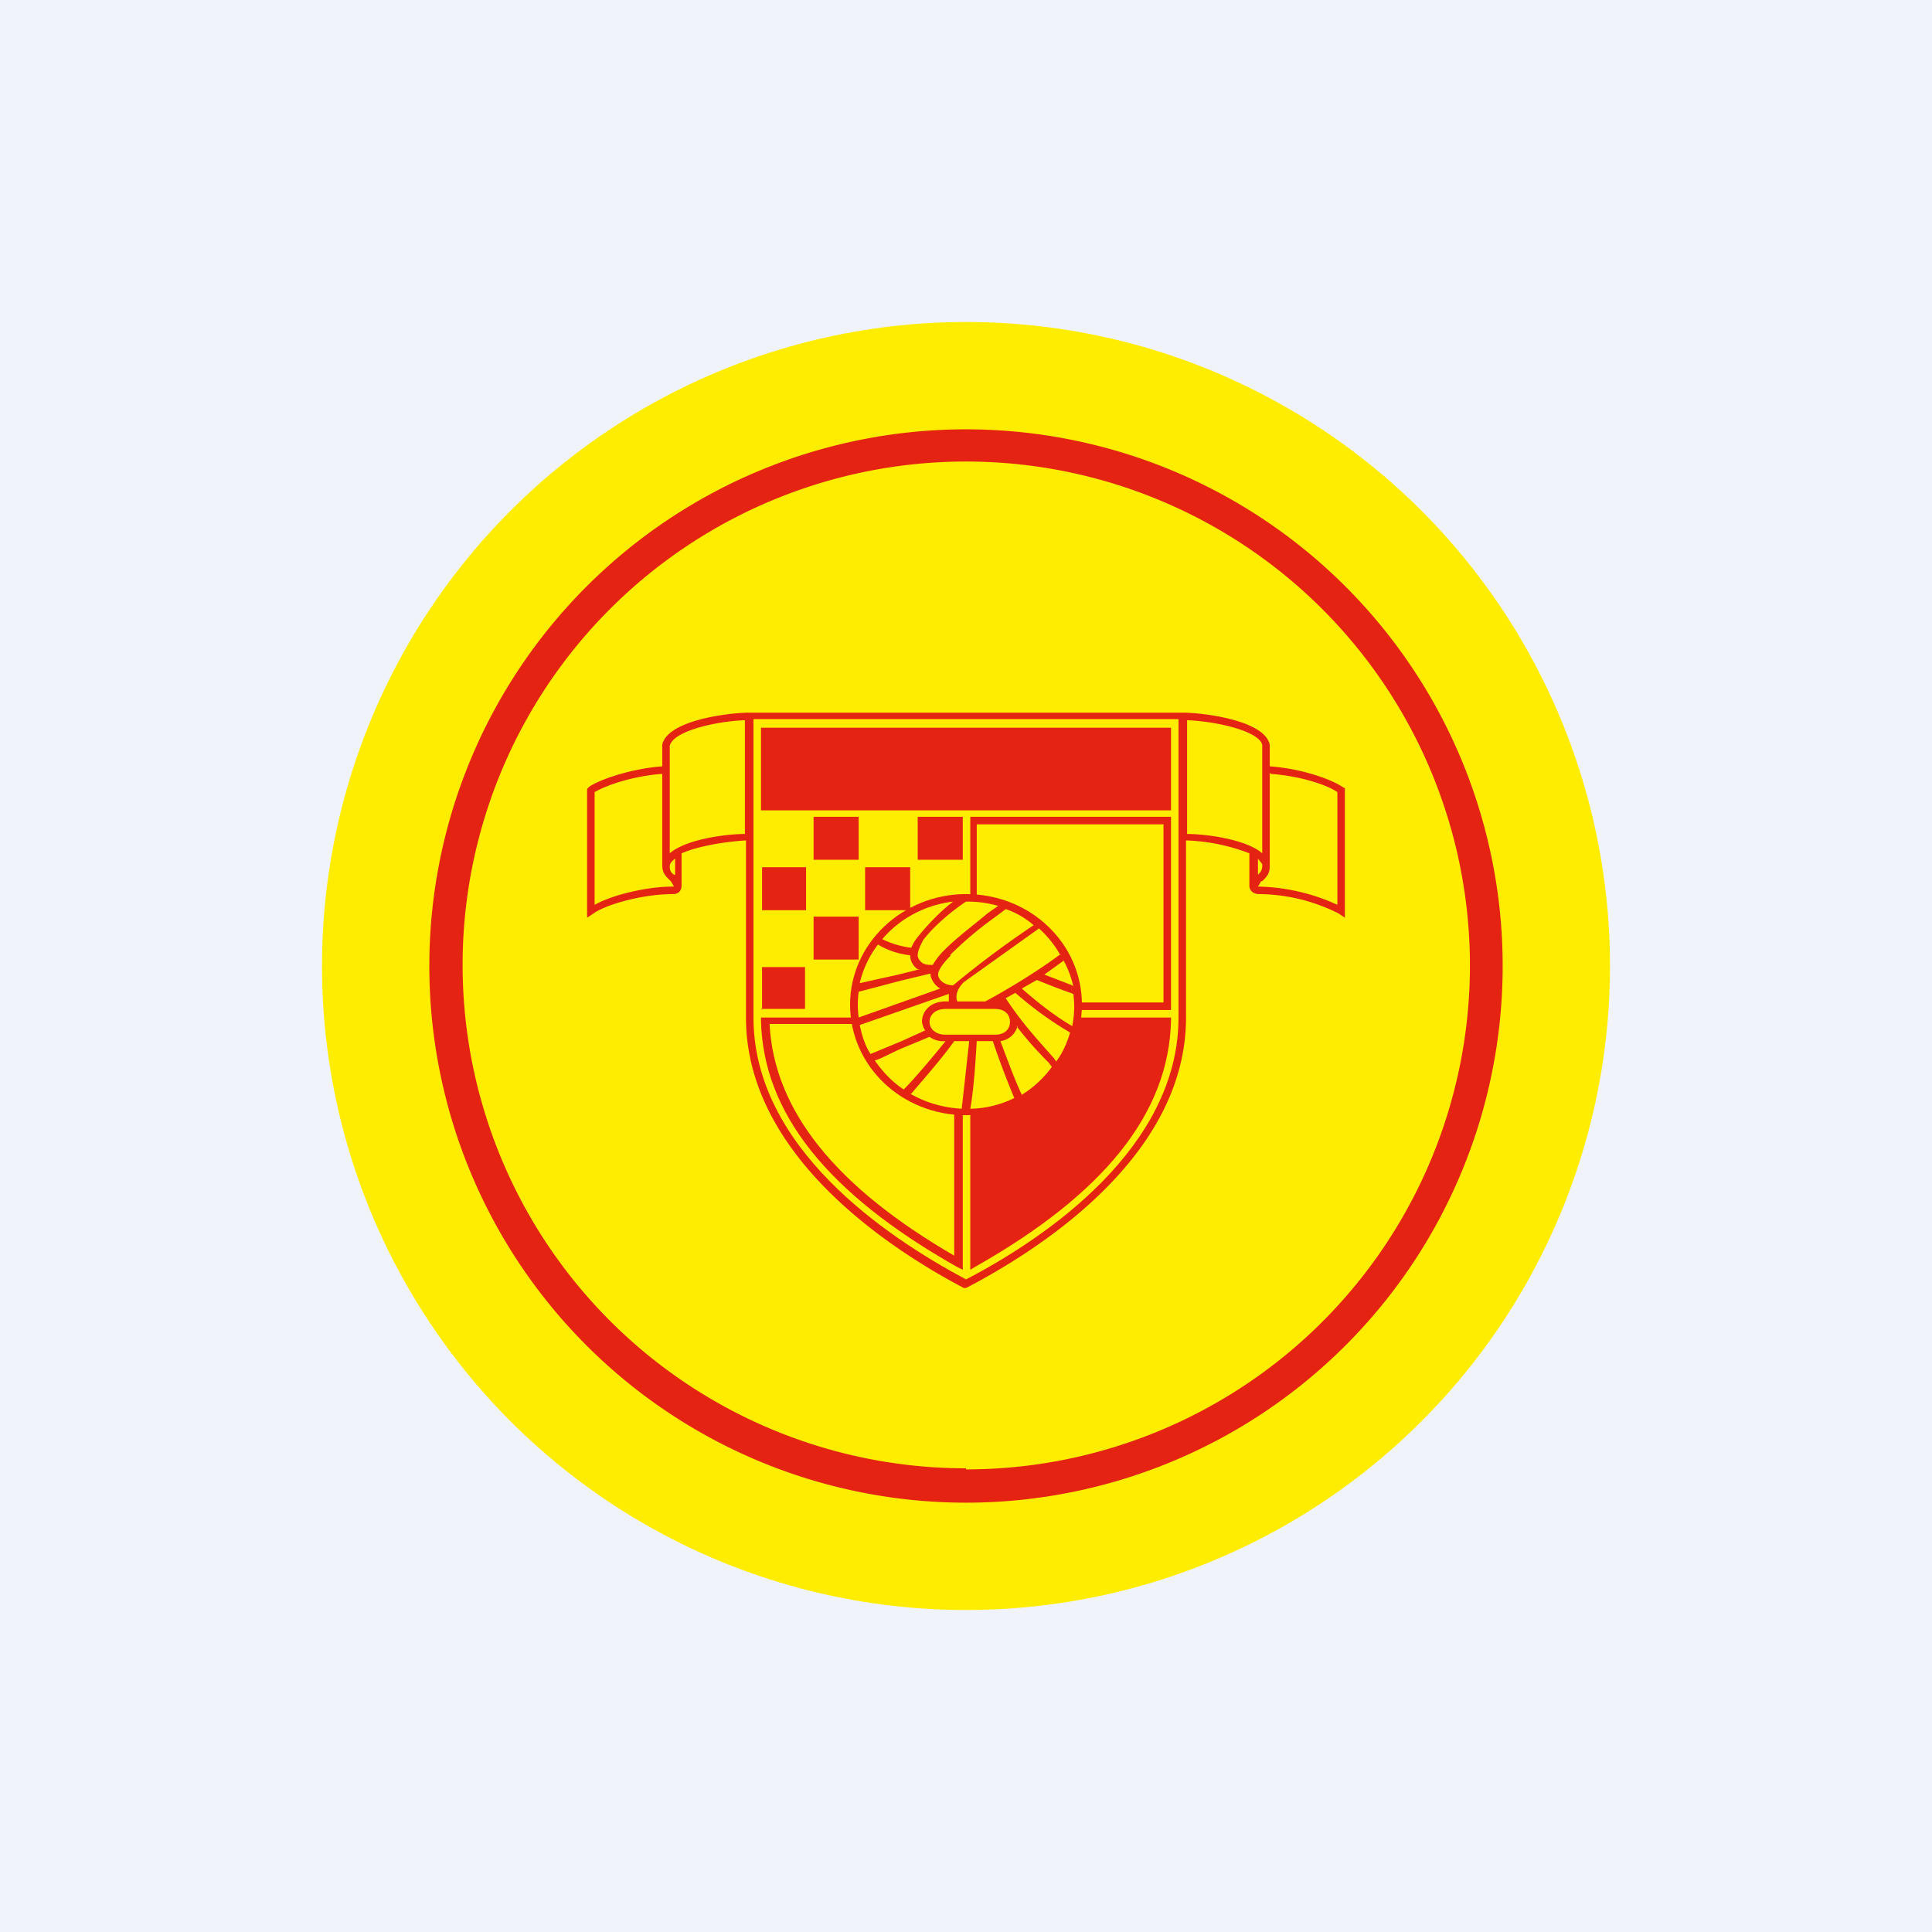 <!-- by TradingView --><svg width="18" height="18" viewBox="0 0 18 18" xmlns="http://www.w3.org/2000/svg"><path fill="#F0F3FA" d="M0 0h18v18H0z"/><circle cx="9" cy="9" r="6" fill="#FFED00"/><path fill-rule="evenodd" d="M9 13.69A4.69 4.69 0 1 0 9 4.3a4.69 4.69 0 0 0 0 9.38ZM9 14A5 5 0 1 0 9 4a5 5 0 0 0 0 10Z" fill="#E42313"/><path fill-rule="evenodd" d="M11.83 7.14c.29.02.58.12.69.2h.01v1.21l-.06-.04a1.67 1.67 0 0 0-.74-.18c-.05 0-.09-.03-.09-.08v-.3a1.8 1.8 0 0 0-.59-.12v1.65c0 1.25-1.27 2.11-2.03 2.51L9 12h-.02c-.76-.4-2.03-1.27-2.03-2.52V7.83c-.18.01-.44.05-.6.12v.3c0 .05-.03.08-.08.08-.29 0-.63.1-.74.18l-.06.04v-1.2l.02-.02c.1-.07.4-.17.68-.19v-.2c.04-.21.53-.29.78-.3h4.1c.25.01.74.09.78.3v.2Zm-.07-.2c-.03-.13-.43-.22-.7-.23v1.06c.18 0 .55.05.7.18v-1ZM5.54 8.43V7.38c.1-.06.35-.15.63-.17v.85c0 .08.04.11.07.14l.01.01.03.05h-.01c-.25 0-.57.08-.73.17Zm1.4-1.72v1.06c-.18 0-.55.05-.7.18v-1c.03-.14.43-.23.7-.24Zm4.9.5c.27.02.52.1.62.17v1.05a1.85 1.85 0 0 0-.74-.17l.03-.05h.01c.04-.04.07-.07.07-.14V7.2Zm-5.56.94c-.03-.02-.04-.04-.04-.08 0-.02.01-.04.05-.07v.15Zm5.48-.1v.02c0 .04-.02.06-.04.08V8l.04.05Z" fill="#E42313"/><path d="M10.98 6.71v2.77c0 1.21-1.23 2.05-1.98 2.44-.75-.4-1.98-1.23-1.98-2.44V6.7h3.96Z" fill="#FFED00"/><path d="M10.88 9.48H9.04v2.35l.05-.03c1.2-.68 1.8-1.43 1.82-2.29v-.03h-.03ZM7.09 9.48H8.97v2.35l-.06-.03c-1.2-.68-1.8-1.43-1.82-2.29v-.03Zm1.8 2.23V9.54H7.17c.04.8.61 1.52 1.74 2.17ZM7.09 7.55v-.77h3.82v.77H7.1Z" fill="#E42313"/><path fill-rule="evenodd" d="M10.91 7.61H9.04v1.8h1.87V7.6Zm-.07.07H9.1v1.66h1.74V7.68Z" fill="#E42313"/><path d="M7.09 9.4h.41v-.39H7.1v.4ZM7.57 8.94H8v-.4h-.42v.4ZM7.5 8.48H7.1v-.4h.41v.4ZM8.06 8.08h.42v.4h-.42v-.4ZM7.57 8.01H8v-.4h-.42v.4ZM8.55 8.01h.42v-.4h-.42v.4Z" fill="#E42313"/><path d="M9 8.33c.6 0 1.08.46 1.08 1.03 0 .57-.49 1.03-1.08 1.03-.6 0-1.08-.46-1.08-1.03 0-.57.49-1.03 1.08-1.03Z" fill="#E42313"/><path d="M8.67 9.1v-.03l-.29.07-.38.1a.91.91 0 0 0 0 .24l.76-.27a.19.19 0 0 1-.09-.12ZM8.56 9.03h-.01a.16.16 0 0 1-.07-.12V8.9a.73.73 0 0 1-.3-.1.94.94 0 0 0-.17.36l.36-.08.2-.05ZM8.86 8.9c-.12.12-.12.17-.12.18 0 .04.05.1.14.1a9.11 9.11 0 0 1 .75-.56c-.08-.07-.17-.12-.26-.15l-.12.09c-.14.1-.28.22-.4.34ZM8.6 8.76c-.03.06-.05.1-.05.14 0 .03.02.05.04.07.03.02.07.02.1.02a.68.68 0 0 1 .11-.14c.12-.12.27-.23.4-.34l.1-.07A1.03 1.03 0 0 0 9 8.4c-.15.1-.31.24-.4.36ZM8.55 8.73c.08-.1.2-.23.33-.33-.26.03-.5.16-.66.35.08.04.18.07.27.08a.4.4 0 0 1 .06-.1ZM9.52 9.21c.17.15.33.27.47.35a.92.92 0 0 0 .01-.3 7.27 7.27 0 0 1-.34-.13l-.14.08ZM9.37 9.3c.15.23.3.39.45.56l.02.03c.06-.08.1-.17.13-.27a3.32 3.32 0 0 1-.51-.37l-.09.05ZM10 9.19a.93.93 0 0 0-.09-.24l-.18.13.26.1ZM9.88 8.9a.97.97 0 0 0-.2-.25l-.7.5c-.07.07-.08.14-.06.18h.26c.15-.08.46-.26.7-.44ZM8.42 9.76c-.1.04-.2.1-.27.12.07.1.16.2.27.27.1-.1.26-.29.39-.45a.22.22 0 0 1-.15-.04l-.24.1ZM8.48 10.19c.14.08.3.13.48.14l.07-.63h-.14c-.12.17-.3.37-.4.49ZM9.48 9.56a.19.19 0 0 1-.16.14c.04.1.12.33.2.5a1 1 0 0 0 .28-.26l-.03-.04c-.1-.1-.2-.21-.3-.34ZM9.03 10.33c.15 0 .3-.04.42-.1a7.9 7.9 0 0 1-.2-.53H9.1c-.01.18-.03.47-.06.63ZM8.8 9.33h.04v-.07l-.83.29c.02.1.05.19.1.27l.29-.12.22-.1a.18.18 0 0 1-.03-.08c0-.1.08-.19.22-.19Z" fill="#FFED00"/><path d="M8.66 9.52c0-.06.05-.12.15-.12h.46c.1 0 .14.06.14.12s-.04.12-.14.12h-.46c-.1 0-.15-.06-.15-.12Z" fill="#FFED00"/></svg>